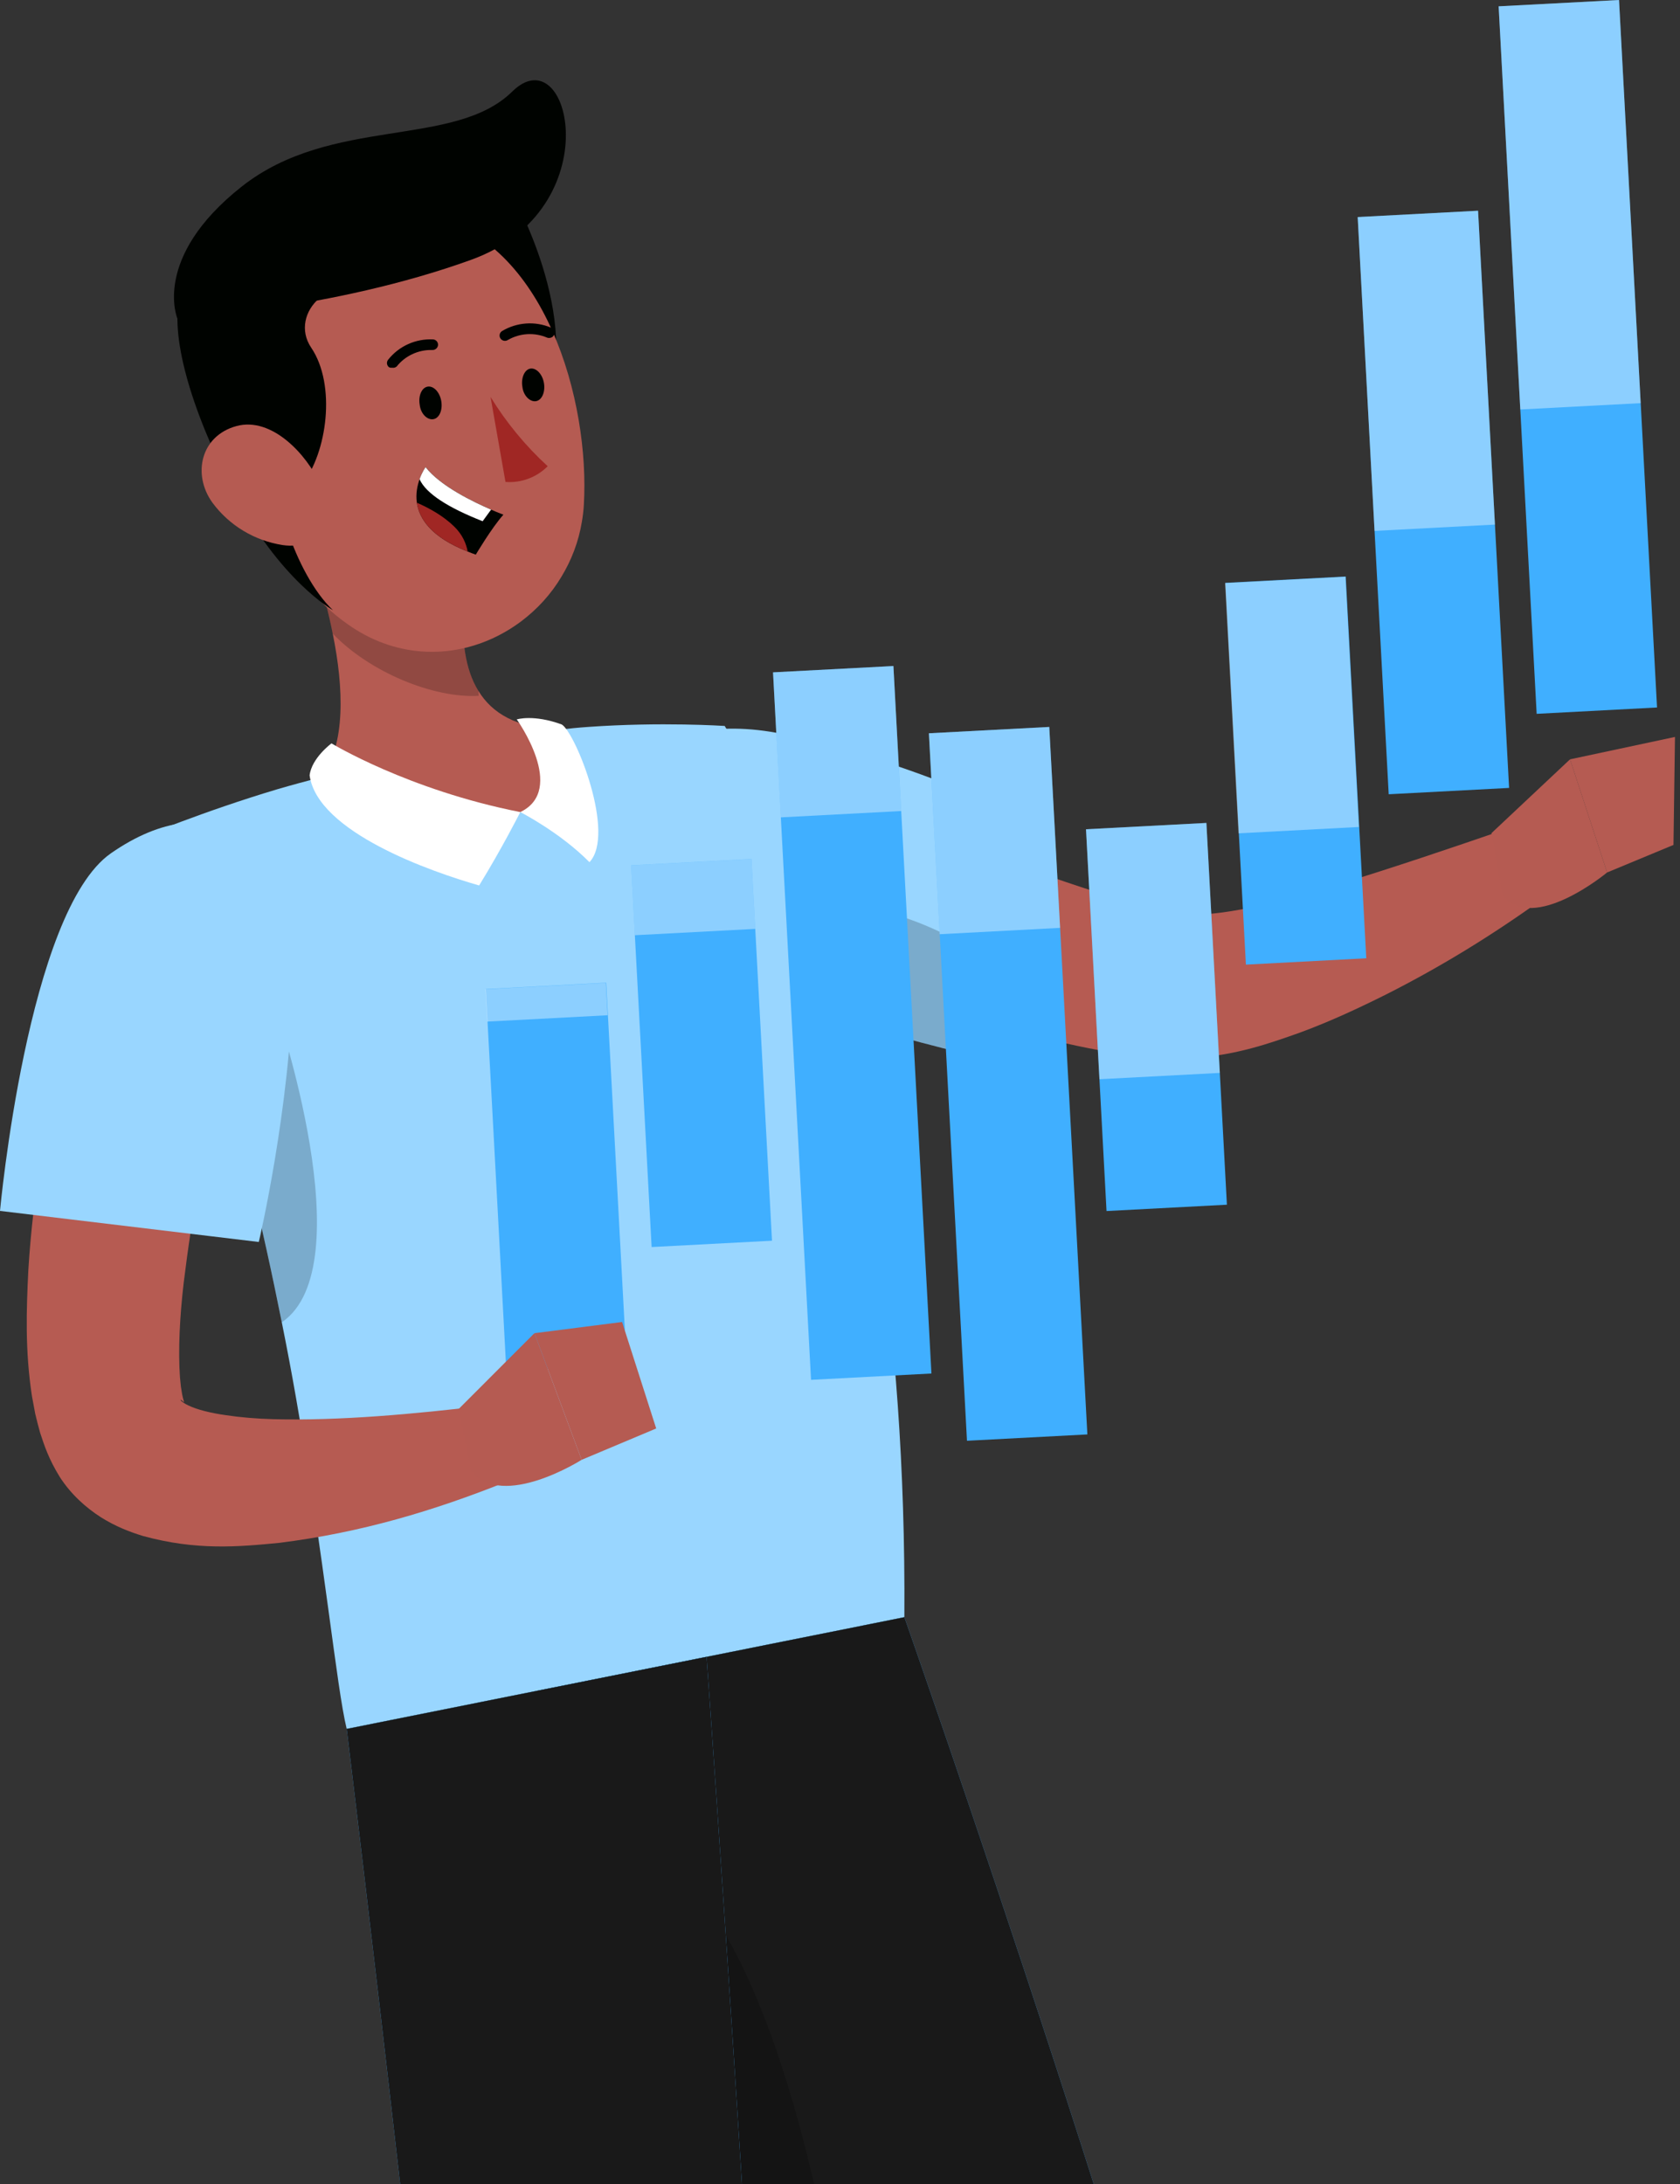 <svg width="120" height="156" viewBox="0 0 120 156" fill="none" xmlns="http://www.w3.org/2000/svg">
<rect x="0" y="0" width="120" height="156" fill="#333333" stroke="none"/>
<g clip-path="url(#clip0_13014_202458)">
<path d="M63.32 58.26C67.027 59.694 70.92 61.171 74.68 62.503C76.57 63.16 78.453 63.787 80.276 64.314C82.06 64.809 83.955 65.266 85.067 65.318C86.292 65.369 88.195 65.099 90.02 64.672C91.875 64.251 93.806 63.724 95.734 63.13C99.588 61.946 103.562 60.604 107.447 59.267L110.16 64.228C106.594 66.792 102.947 69.04 99.005 71.034C97.032 72.018 95.013 72.962 92.838 73.763C90.638 74.544 88.418 75.322 85.423 75.564C83.867 75.67 82.515 75.565 81.278 75.433C80.031 75.3 78.865 75.089 77.723 74.865C75.449 74.413 73.287 73.854 71.167 73.225C66.91 71.97 62.907 70.509 58.828 68.746L63.32 58.26Z" fill="#B65B52"/>
<path d="M43.358 63.583C46.263 70.189 69.404 75.365 69.404 75.365L74.475 58.933C74.475 58.933 65.013 54.314 55.865 52.423C46.47 50.481 40.17 56.334 43.358 63.583Z" fill="#99D6FF"/>
<path opacity="0.2" d="M56.665 64.796C60.573 63.707 67.635 65.913 71.281 69.28L69.403 75.366C69.403 75.366 60.513 73.38 53.064 70.295C52.773 68.237 52.188 66.044 56.665 64.796Z" fill="black"/>
<path d="M64.598 115.512C52.598 117.921 30.598 122.322 24.763 123.486C24.033 120.506 23.198 111.53 21.151 99.888C20.845 98.13 20.504 96.314 20.128 94.452C19.445 91.04 18.669 87.455 17.751 83.776C17.316 82.018 16.845 80.237 16.339 78.444C14.633 72.309 12.551 65.999 9.975 59.852C9.975 59.852 14.551 57.943 19.822 56.371C20.857 56.069 21.927 55.778 22.986 55.51C28.022 54.252 35.363 52.611 39.916 52.122C40.622 52.041 41.316 51.971 42.01 51.924C47.21 51.552 51.763 51.854 51.763 51.854C51.763 51.854 64.88 72.367 64.598 115.512Z" fill="#99D6FF"/>
<path d="M37.047 58.038C30.941 59.388 26.341 57.793 22.988 55.512C24.682 53.137 24.565 49.19 23.765 45.255C23.177 42.287 22.188 39.33 21.306 37.048C21.2 36.78 21.094 36.535 21 36.291L33.094 42.997C33.082 43.183 33.071 43.369 33.082 43.556C33 45.663 33.188 47.758 34.165 49.342C34.165 49.353 34.176 49.353 34.176 49.353C35.141 50.936 36.882 52.007 39.918 52.112C41.318 53.706 41.706 56.99 37.047 58.038Z" fill="#B55B52"/>
<path opacity="0.2" d="M34.2 49.702C30.953 49.888 26.388 48.002 23.765 45.254C23.176 42.286 22.188 39.329 21.306 37.047L33.082 43.555C33 45.662 33.188 47.757 34.164 49.341C34.164 49.352 34.176 49.352 34.176 49.352C34.176 49.469 34.188 49.586 34.2 49.702Z" fill="black"/>
<path d="M95.932 264.036L83.818 268.384C83.818 268.384 74.355 227.153 69.325 204.296C67.795 197.343 64.718 187.782 61.075 177.596C56.477 164.763 50.991 150.954 46.562 140.157C41.891 128.786 38.411 120.762 38.411 120.762L64.6 115.514C64.6 115.514 84.584 172.418 89.073 194.908C93.744 218.292 95.932 264.036 95.932 264.036Z" fill="#40AFFF"/>
<path d="M95.932 264.036L83.818 268.384C83.818 268.384 74.355 227.153 69.325 204.296C67.795 197.343 64.718 187.782 61.075 177.596C56.477 164.763 50.991 150.954 46.562 140.157C41.891 128.786 38.411 120.762 38.411 120.762L64.6 115.514C64.6 115.514 84.584 172.418 89.073 194.908C93.744 218.292 95.932 264.036 95.932 264.036Z" fill="#191919"/>
<path opacity="0.2" d="M61.075 177.595C56.477 164.762 50.991 150.952 46.562 140.156L48.589 133.953C56.08 140.816 60.758 164.46 61.075 177.595Z" fill="black"/>
<path d="M50.47 118.344C50.47 118.344 55.146 183.227 55.428 205.273C55.738 229.416 44.33 276.701 44.33 276.701H30.421C30.421 276.701 35.977 234.036 34.127 210.117C32.06 183.369 24.764 123.496 24.764 123.496L50.47 118.344Z" fill="#40AFFF"/>
<path d="M50.47 118.344C50.47 118.344 55.146 183.227 55.428 205.273C55.738 229.416 44.33 276.701 44.33 276.701H30.421C30.421 276.701 35.977 234.036 34.127 210.117C32.06 183.369 24.764 123.496 24.764 123.496L50.47 118.344Z" fill="#191919"/>
<path d="M106.534 59.51L112.147 54.236L114.795 62.318C114.795 62.318 109.5 66.725 107.32 63.929L106.534 59.51Z" fill="#B55B52"/>
<path d="M119.641 52.639L119.534 60.352L114.794 62.32L112.146 54.238L119.641 52.639Z" fill="#B55B52"/>
<path d="M17.509 69.434C16.313 74.275 15.161 79.358 14.255 84.288C13.776 86.762 13.416 89.229 13.12 91.639C12.841 94.024 12.717 96.43 12.854 98.371L12.922 99.049L13.015 99.621C13.065 99.904 13.206 100.25 13.104 100.136C12.977 99.994 12.868 99.956 12.91 100.03C12.964 100.098 13.156 100.252 13.46 100.392C14.069 100.685 15.046 100.932 16.099 101.079C17.16 101.24 18.32 101.337 19.514 101.37C24.31 101.493 29.582 101 34.642 100.404L36.189 105.835C30.987 107.917 25.779 109.474 19.961 110.203C17.02 110.491 14.027 110.757 10.237 109.72C9.286 109.433 8.259 109.038 7.207 108.376C6.16 107.707 5.063 106.744 4.253 105.471C3.486 104.216 3.185 103.315 2.865 102.337C2.732 101.879 2.629 101.441 2.517 100.988L2.281 99.718C1.781 96.433 1.885 93.557 2.025 90.71C2.196 87.883 2.54 85.135 2.941 82.427C3.79 76.989 4.916 71.793 6.4 66.461L17.509 69.434Z" fill="#B65B52"/>
<path d="M36.913 14.531C36.913 14.531 42.323 24.444 38.162 30.472C34 36.501 26.927 16.983 26.927 16.983L36.913 14.531Z" fill="#000300"/>
<path d="M41.702 36.084C41.678 36.486 41.63 36.885 41.561 37.277C41.327 38.704 40.812 40.028 40.1 41.2C39.353 42.452 38.37 43.518 37.238 44.373C35.175 45.926 32.614 46.749 29.999 46.523C28.266 46.374 26.506 45.771 24.859 44.604C20.105 41.288 19.373 36.62 17.495 28.832C17.068 27.159 17.027 25.414 17.413 23.74C18.728 17.829 24.645 14.105 30.599 15.411C38.964 17.18 42.149 28.696 41.702 36.084Z" fill="#B55B52"/>
<path d="M29.98 28.917C30.05 29.561 30.526 30.017 30.957 29.941C31.388 29.866 31.629 29.282 31.518 28.642C31.408 28.002 30.962 27.542 30.542 27.617C30.122 27.692 29.869 28.266 29.98 28.917Z" fill="#000300"/>
<path d="M37.314 27.63C37.383 28.273 37.87 28.73 38.291 28.654C38.711 28.58 38.962 27.995 38.852 27.355C38.741 26.715 38.295 26.255 37.875 26.33C37.454 26.405 37.207 27.021 37.314 27.63Z" fill="#000300"/>
<path d="M35.039 28.354C36.163 30.181 37.535 31.847 39.12 33.302C38.332 34.099 37.228 34.51 36.106 34.425L35.039 28.354Z" fill="#A02724"/>
<path d="M39.477 24.053C39.365 24.142 39.212 24.167 39.078 24.116C38.175 23.731 37.141 23.791 36.289 24.277C36.115 24.398 35.876 24.357 35.754 24.185C35.631 24.013 35.674 23.776 35.847 23.656L35.848 23.655C36.909 23.013 38.218 22.92 39.362 23.405C39.561 23.478 39.663 23.697 39.59 23.893C39.589 23.897 39.588 23.899 39.587 23.901C39.558 23.957 39.522 24.009 39.477 24.053Z" fill="#000300"/>
<path d="M28.01 26.266C27.932 26.277 27.854 26.263 27.784 26.229C27.618 26.097 27.591 25.858 27.724 25.694C27.725 25.692 27.728 25.689 27.73 25.687C28.5 24.716 29.702 24.178 30.948 24.244C31.158 24.267 31.31 24.456 31.286 24.664V24.665C31.257 24.872 31.07 25.019 30.86 25C29.876 24.977 28.937 25.416 28.33 26.183C28.241 26.256 28.124 26.287 28.01 26.266Z" fill="#000300"/>
<path d="M21.581 17.971L22.794 21.317C21.792 22.173 21.395 23.602 22.232 24.839C24.017 27.483 23.386 32.345 21.552 34.638C21.552 34.638 21.194 33.4 20.194 33.936C19.193 34.474 20.983 40.938 23.783 43.585C23.783 43.585 19.983 41.475 16.632 35.019C13.532 29.048 12.116 23.809 12.872 21.062L21.581 17.971Z" fill="#000300"/>
<path d="M15.171 35.902C16.373 37.531 18.18 38.622 20.194 38.934C22.863 39.33 23.866 36.884 22.852 34.559C21.93 32.501 19.432 29.741 16.885 30.435C14.338 31.129 13.72 33.884 15.171 35.902Z" fill="#B55B52"/>
<path d="M12.672 22.758C12.672 22.758 10.828 18.42 17.25 13.338C23.672 8.255 32.448 10.612 36.589 6.539C40.731 2.468 43.637 14.942 33.665 18.553C23.695 22.163 12.672 22.758 12.672 22.758Z" fill="#000300"/>
<path d="M35.958 36.762C35.114 37.708 33.985 39.618 33.985 39.618C33.792 39.548 33.599 39.478 33.41 39.398C30.813 38.383 29.947 37.062 29.776 35.907C29.684 35.275 29.807 34.687 29.97 34.232C30.151 33.704 30.401 33.367 30.401 33.367C31.453 34.719 33.8 35.85 35.079 36.402C35.611 36.639 35.958 36.762 35.958 36.762Z" fill="#000300"/>
<path d="M35.077 36.403L34.474 37.231C32.03 36.269 30.441 35.267 29.968 34.234C30.149 33.706 30.399 33.369 30.399 33.369C31.451 34.72 33.798 35.851 35.077 36.403Z" fill="white"/>
<path d="M33.408 39.397C30.812 38.381 29.946 37.061 29.774 35.906C30.646 36.286 31.653 36.84 32.432 37.599C33.03 38.178 33.296 38.813 33.408 39.397Z" fill="#A02724"/>
<path d="M37.164 58.007C37.164 58.007 35.85 60.608 34.225 63.247C30.808 62.271 22.685 59.449 22.114 55.384C22.266 54.133 23.678 53.098 23.678 53.098C23.678 53.098 29.139 56.424 37.164 58.007Z" fill="white"/>
<path d="M37.164 58.006C37.164 58.006 39.991 59.444 42.104 61.584C43.993 59.59 41.144 52.4 40.131 51.751C38.099 51.005 36.912 51.387 36.912 51.387C36.912 51.387 40.511 56.401 37.164 58.006Z" fill="white"/>
<path d="M43.298 70.193L34.699 70.647L36.167 97.915L44.766 97.462L43.298 70.193Z" fill="#40AFFF"/>
<path d="M53.678 61.354L45.079 61.807L46.544 89.075L55.143 88.623L53.678 61.354Z" fill="#40AFFF"/>
<path d="M63.815 47.573L55.217 48.025L57.932 98.56L66.531 98.108L63.815 47.573Z" fill="#40AFFF"/>
<path d="M74.948 51.924L66.35 52.377L69.07 102.912L77.669 102.459L74.948 51.924Z" fill="#40AFFF"/>
<path d="M86.171 58.782L77.572 59.234L79.038 86.503L87.636 86.051L86.171 58.782Z" fill="#40AFFF"/>
<path d="M105.576 15.052L96.978 15.504L99.193 56.733L107.792 56.28L105.576 15.052Z" fill="#40AFFF"/>
<path d="M96.123 41.179L87.524 41.633L88.993 68.902L97.591 68.448L96.123 41.179Z" fill="#40AFFF"/>
<path d="M115.644 0.001L107.046 0.453L109.761 50.988L118.36 50.535L115.644 0.001Z" fill="#40AFFF"/>
<path opacity="0.4" d="M43.276 70.206L34.678 70.658L34.802 72.971L43.401 72.518L43.276 70.206Z" fill="white"/>
<path opacity="0.4" d="M53.678 61.356L45.079 61.809L45.347 66.802L53.946 66.349L53.678 61.356Z" fill="white"/>
<path opacity="0.4" d="M63.814 47.573L55.216 48.025L55.772 58.384L64.371 57.931L63.814 47.573Z" fill="white"/>
<path opacity="0.4" d="M74.948 51.924L66.35 52.377L67.122 66.73L75.721 66.276L74.948 51.924Z" fill="white"/>
<path opacity="0.4" d="M86.171 58.78L77.572 59.232L78.532 77.088L87.13 76.636L86.171 58.78Z" fill="white"/>
<path opacity="0.4" d="M105.576 15.052L96.978 15.504L98.182 37.922L106.781 37.47L105.576 15.052Z" fill="white"/>
<path opacity="0.4" d="M96.102 41.196L87.504 41.648L88.464 59.523L97.063 59.07L96.102 41.196Z" fill="white"/>
<path opacity="0.4" d="M115.644 -0.001L107.046 0.451L108.593 29.249L117.192 28.796L115.644 -0.001Z" fill="white"/>
<path d="M32.759 100.643L38.174 95.227L41.546 104.272C41.546 104.272 35.908 107.858 33.666 105.081L32.759 100.643Z" fill="#B55B52"/>
<path d="M44.435 94.428L46.871 102.034L41.547 104.273L38.175 95.228L44.435 94.428Z" fill="#B55B52"/>
<path opacity="0.2" d="M20.128 94.451C19.446 91.04 18.669 87.455 17.752 83.776C17.316 82.018 16.846 80.237 16.34 78.444C18.022 75.964 18.277 72.932 19.714 72.047C19.714 72.047 26.01 90.447 20.128 94.451Z" fill="black"/>
<path d="M7.924 60.949C1.968 65.094 0 86.494 0 86.494L18.486 88.713C18.486 88.713 20.735 79.206 20.944 69.895C21.169 59.75 15.138 55.929 7.924 60.949Z" fill="#99D6FF"/>
</g>
<defs>
<clipPath id="clip0_13014_202458">
<rect width="120" height="156" fill="white"/>
</clipPath>
</defs>
</svg>
